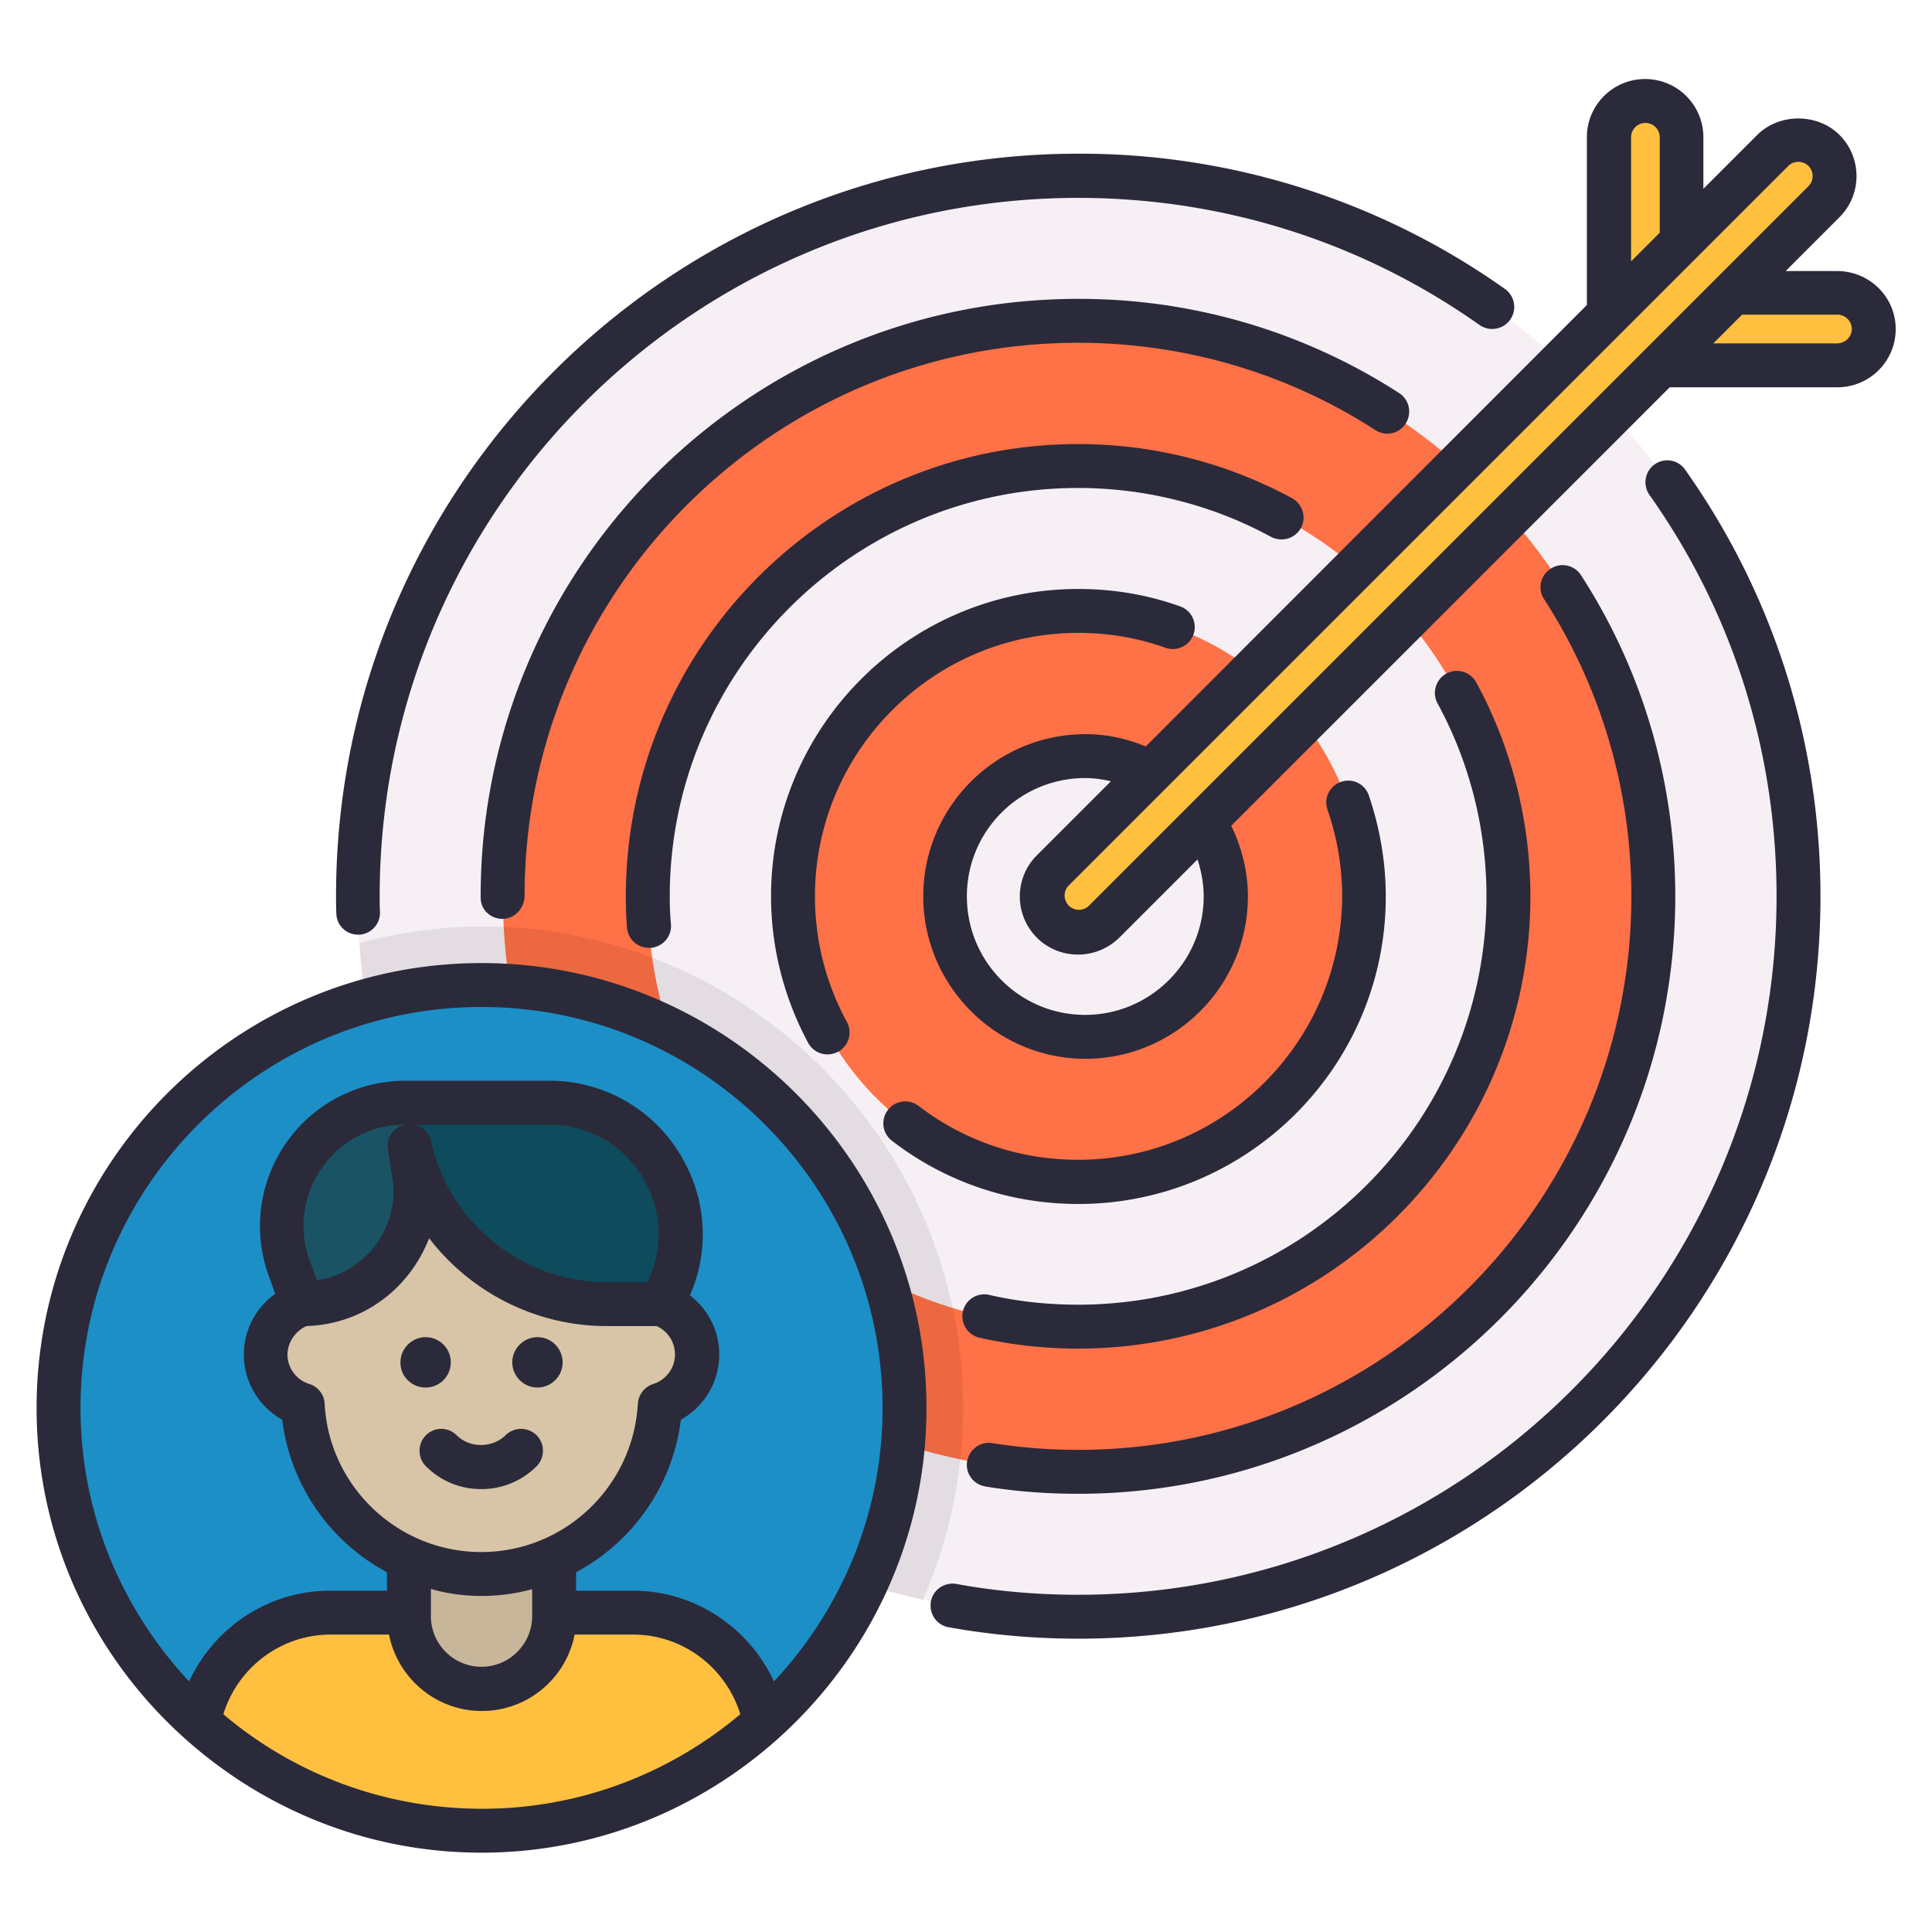 <svg xmlns="http://www.w3.org/2000/svg" viewBox="0 0 66 66"><circle cx="36.83" cy="30.62" r="24.61" fill="#f6f0f5"/><path fill="#ff7146" d="M36.83 50.27c-10.84 0-19.65-8.82-19.65-19.65S26 10.97 36.83 10.97c10.84 0 19.66 8.82 19.66 19.65s-8.82 19.65-19.66 19.65z"/><path fill="#f6f0f5" d="M36.83 45.32c-8.11 0-14.7-6.59-14.7-14.7s6.59-14.7 14.7-14.7 14.7 6.59 14.7 14.7-6.59 14.7-14.7 14.7z"/><path fill="#ff7146" d="M36.83 40.37c-5.38 0-9.75-4.37-9.75-9.75s4.37-9.75 9.75-9.75 9.75 4.37 9.75 9.75-4.37 9.75-9.75 9.75z"/><path fill="#f6f0f5" d="M36.83 35.41c-2.64 0-4.79-2.15-4.79-4.8s2.15-4.8 4.79-4.8 4.8 2.15 4.8 4.8-2.16 4.8-4.8 4.8z"/><path d="M16.45 31.65c-1.44 0-2.83.21-4.17.56.71 11.06 8.71 20.12 19.25 22.44.88-2.01 1.37-4.22 1.37-6.55 0-9.07-7.38-16.45-16.45-16.45z" opacity=".08"/><circle cx="16.45" cy="48.1" r="14.45" fill="#1c8fc7"/><path fill="#c7b69a" d="M16.45 53.77c-.88 0-1.72-.19-2.48-.53v1.98a2.48 2.48 0 1 0 4.96 0v-1.98c-.76.34-1.6.53-2.48.53z"/><path fill="#ffc040" d="M21.61 55.09h-2.69v.13a2.48 2.48 0 1 1-4.96 0v-.13h-2.69c-2.24 0-4.1 1.6-4.5 3.72a14.396 14.396 0 0 0 19.34 0 4.585 4.585 0 0 0-4.5-3.72z"/><path fill="#1a5464" d="M13.83 37.68c-2.93 0-4.97 2.93-3.95 5.68l.45 1.2c2.51 0 4.35-2.35 3.75-4.79 0 0-.25-1.71-.25-2.09z"/><path fill="#0e4b5c" d="M18.74 37.68h-4.91c0 3.8 3.08 6.88 6.88 6.88h1.86c1.86-3.01-.3-6.88-3.83-6.88z"/><path fill="#d8c5a7" d="M22.57 44.55h-1.86c-3.29 0-6.04-2.31-6.71-5.4.05.35.09.61.09.61.6 2.43-1.24 4.79-3.75 4.79-.72.24-1.25.92-1.25 1.72 0 .81.53 1.49 1.26 1.72.18 3.22 2.84 5.78 6.1 5.78s5.92-2.56 6.1-5.78a1.81 1.81 0 0 0 1.26-1.72c0-.8-.52-1.47-1.24-1.72z"/><path fill="#ffc040" d="M36.83 31.86c-.32 0-.63-.12-.88-.36-.48-.48-.48-1.27 0-1.75L60.56 5.14c.48-.48 1.27-.48 1.75 0s.48 1.27 0 1.75l-24.6 24.6c-.25.25-.56.37-.88.37z"/><path fill="#ffc040" d="M57.44 8.26V4.69a1.24 1.24 0 1 0-2.48 0v6.04l2.48-2.47zm5.32 1.75h-3.57l-2.48 2.48h6.04c.68 0 1.24-.55 1.24-1.24s-.54-1.24-1.23-1.24z"/><g fill="#2b2a3a"><path d="M12.23 31.93h.04a.75.75 0 0 0 .71-.79c-.01-.18-.01-.34-.01-.52 0-13.16 10.7-23.86 23.86-23.86 4.95 0 9.69 1.5 13.71 4.34a.753.753 0 1 0 .87-1.23 25.1 25.1 0 0 0-14.57-4.62c-13.98 0-25.36 11.38-25.36 25.36 0 .2 0 .4.01.6.01.4.34.72.74.72zm44.3-16.07c-.34.24-.42.71-.18 1.05 2.84 4.01 4.34 8.75 4.34 13.71 0 13.16-10.7 23.86-23.86 23.86-1.4 0-2.8-.12-4.16-.37-.41-.07-.8.2-.87.61s.2.8.61.87c1.45.26 2.93.39 4.42.39 13.98 0 25.36-11.38 25.36-25.36 0-5.26-1.6-10.3-4.62-14.57a.742.742 0 0 0-1.04-.19z"/><path d="M36.83 39.62c-2 0-3.88-.64-5.45-1.84a.749.749 0 1 0-.91 1.19c1.83 1.41 4.04 2.16 6.37 2.16 5.79 0 10.5-4.71 10.5-10.5 0-1.18-.2-2.34-.58-3.46a.74.74 0 0 0-.95-.46c-.39.14-.6.56-.46.95.33.96.5 1.95.5 2.96-.02 4.96-4.05 9-9.02 9zm2.96-17.5a.75.75 0 1 0 .51-1.41c-1.09-.39-2.26-.59-3.46-.59-5.79 0-10.5 4.71-10.5 10.5 0 1.74.44 3.47 1.27 5.01.14.25.39.39.66.39.12 0 .24-.03.36-.09.36-.2.5-.65.3-1.02a8.968 8.968 0 0 1-1.09-4.29c0-4.96 4.04-9 9-9 1.02 0 2.02.17 2.95.5z"/><path d="M48.02 14.47c.22-.35.13-.81-.22-1.04a20.125 20.125 0 0 0-10.97-3.22c-11.25 0-20.41 9.15-20.41 20.4v.06c0 .41.34.72.75.72s.75-.37.75-.78c0-10.42 8.48-18.9 18.91-18.9 3.62 0 7.13 1.03 10.15 2.98.35.23.82.13 1.04-.22zM36.83 49.53c-1 0-1.98-.08-2.93-.23-.4-.07-.79.21-.86.62-.07.41.21.79.62.86 1.02.17 2.09.25 3.17.25 11.25 0 20.4-9.16 20.4-20.41 0-3.91-1.11-7.71-3.22-10.97a.745.745 0 0 0-1.04-.22c-.35.22-.45.69-.22 1.04 1.95 3.02 2.98 6.53 2.98 10.15 0 10.42-8.48 18.91-18.9 18.91z"/><path d="M44.44 18.04c.2-.36.06-.82-.3-1.02a15.32 15.32 0 0 0-7.31-1.85c-8.52 0-15.45 6.93-15.45 15.45 0 .36.01.73.04 1.08.04.39.36.68.75.68h.07c.41-.04.72-.4.68-.82-.03-.31-.04-.62-.04-.94 0-7.69 6.26-13.95 13.95-13.95 2.31 0 4.59.58 6.59 1.67.37.19.82.06 1.02-.3zm-7.61 26.53c-1.05 0-2.08-.11-3.06-.34a.75.75 0 0 0-.34 1.46c1.09.25 2.24.38 3.4.38 8.52 0 15.45-6.93 15.45-15.45 0-2.56-.64-5.09-1.85-7.31-.2-.36-.65-.5-1.02-.3-.36.2-.5.65-.3 1.02 1.09 2 1.67 4.28 1.67 6.59 0 7.69-6.25 13.95-13.95 13.95z"/><path d="M62.76 9.26H61l1.84-1.84c.78-.78.77-2.04 0-2.81-.75-.75-2.06-.75-2.81 0l-1.84 1.84V4.69c0-1.1-.89-1.99-1.99-1.99s-1.99.89-1.99 1.99v5.73L39.14 25.5c-.67-.28-1.36-.42-2.06-.42-3.06 0-5.54 2.49-5.54 5.54s2.49 5.55 5.54 5.55c3.06 0 5.55-2.49 5.55-5.55 0-.83-.2-1.65-.57-2.41l14.98-14.98h5.73c1.1 0 1.99-.89 1.99-1.99s-.9-1.98-2-1.98zm-7.04-4.57a.49.49 0 0 1 .98 0v3.26l-.98.98V4.69zm5.37.98c.09-.09.21-.14.35-.14.13 0 .25.05.34.14.19.19.19.5 0 .69l-24.6 24.6a.489.489 0 0 1-.69-.69L55.5 11.26l.51-.51 5.08-5.08zM41.12 30.62c0 2.23-1.82 4.05-4.05 4.05-2.23 0-4.04-1.81-4.04-4.05s1.81-4.04 4.04-4.04c.29 0 .59.04.88.11l-2.53 2.53c-.78.78-.77 2.04 0 2.81.38.38.88.58 1.41.58s1.03-.21 1.41-.58l2.67-2.67c.13.41.21.83.21 1.26zm21.64-18.89h-4.23l.98-.98h3.26c.27 0 .49.22.49.49s-.23.49-.5.49zM16.45 32.9c-8.38 0-15.2 6.82-15.2 15.2 0 4.51 1.98 8.55 5.11 11.33 2.69 2.39 6.21 3.86 10.09 3.86s7.4-1.47 10.09-3.86c3.13-2.79 5.11-6.83 5.11-11.33 0-8.38-6.82-15.2-15.2-15.2zM7.63 58.56c.49-1.59 1.96-2.72 3.66-2.72h2c.29 1.48 1.6 2.61 3.17 2.61s2.88-1.12 3.17-2.61h2c1.7 0 3.17 1.13 3.66 2.72-2.39 2.01-5.46 3.23-8.82 3.23s-6.46-1.21-8.84-3.23zm2.96-15.47c-.4-1.08-.25-2.24.4-3.18s1.69-1.49 2.84-1.49c-.38.08-.64.44-.58.83l.1.69c.23.94.02 1.91-.57 2.66a3.12 3.12 0 0 1-1.95 1.14l-.24-.65zm11.53.71h-1.41c-2.86 0-5.37-2.02-5.98-4.81a.757.757 0 0 0-.56-.57h4.58c1.38 0 2.61.72 3.28 1.93.6 1.09.62 2.36.09 3.45zm-11.65 1.5c1.37-.04 2.64-.68 3.49-1.77.3-.38.53-.8.7-1.23 1.41 1.84 3.64 3 6.05 3h1.72a1.059 1.059 0 0 1-.12 1.98c-.29.1-.5.36-.52.67-.16 2.84-2.51 5.07-5.35 5.07s-5.2-2.23-5.35-5.07a.74.74 0 0 0-.52-.67c-.45-.14-.75-.55-.75-1.01.01-.42.27-.8.65-.97zm5.98 9.22c.6 0 1.17-.08 1.73-.23v.92c0 .95-.78 1.73-1.73 1.73s-1.73-.77-1.73-1.73v-.93c.55.16 1.13.24 1.73.24zm9.99 2.92c-.86-1.85-2.71-3.1-4.82-3.1h-1.94v-.63a6.87 6.87 0 0 0 3.58-5.21c.8-.45 1.31-1.29 1.31-2.23 0-.81-.38-1.54-1-2.02a5.18 5.18 0 0 0-.23-4.63 5.193 5.193 0 0 0-4.59-2.7h-4.91c-1.62 0-3.15.8-4.07 2.13a4.97 4.97 0 0 0-.58 4.56l.21.59c-.66.47-1.07 1.24-1.07 2.07 0 .94.51 1.78 1.31 2.23a6.87 6.87 0 0 0 3.58 5.21v.63h-1.94c-2.11 0-3.96 1.25-4.82 3.1-2.29-2.45-3.71-5.73-3.71-9.34 0-7.55 6.14-13.7 13.7-13.7s13.7 6.15 13.7 13.7c0 3.61-1.42 6.89-3.71 9.34z"/><path d="M14.54 47.4a.86.86 0 1 0 0-1.72c-.47 0-.86.39-.86.86-.01.47.38.86.86.86zm3.82 0a.86.86 0 1 0 0-1.72c-.47 0-.86.39-.86.86s.39.86.86.86zm-3.81 1.63c-.29.29-.29.77 0 1.06.51.51 1.18.78 1.89.78.72 0 1.39-.28 1.89-.78.29-.29.29-.77 0-1.06a.754.754 0 0 0-1.06 0c-.45.44-1.22.45-1.67 0a.742.742 0 0 0-1.05 0z"/></g></svg>